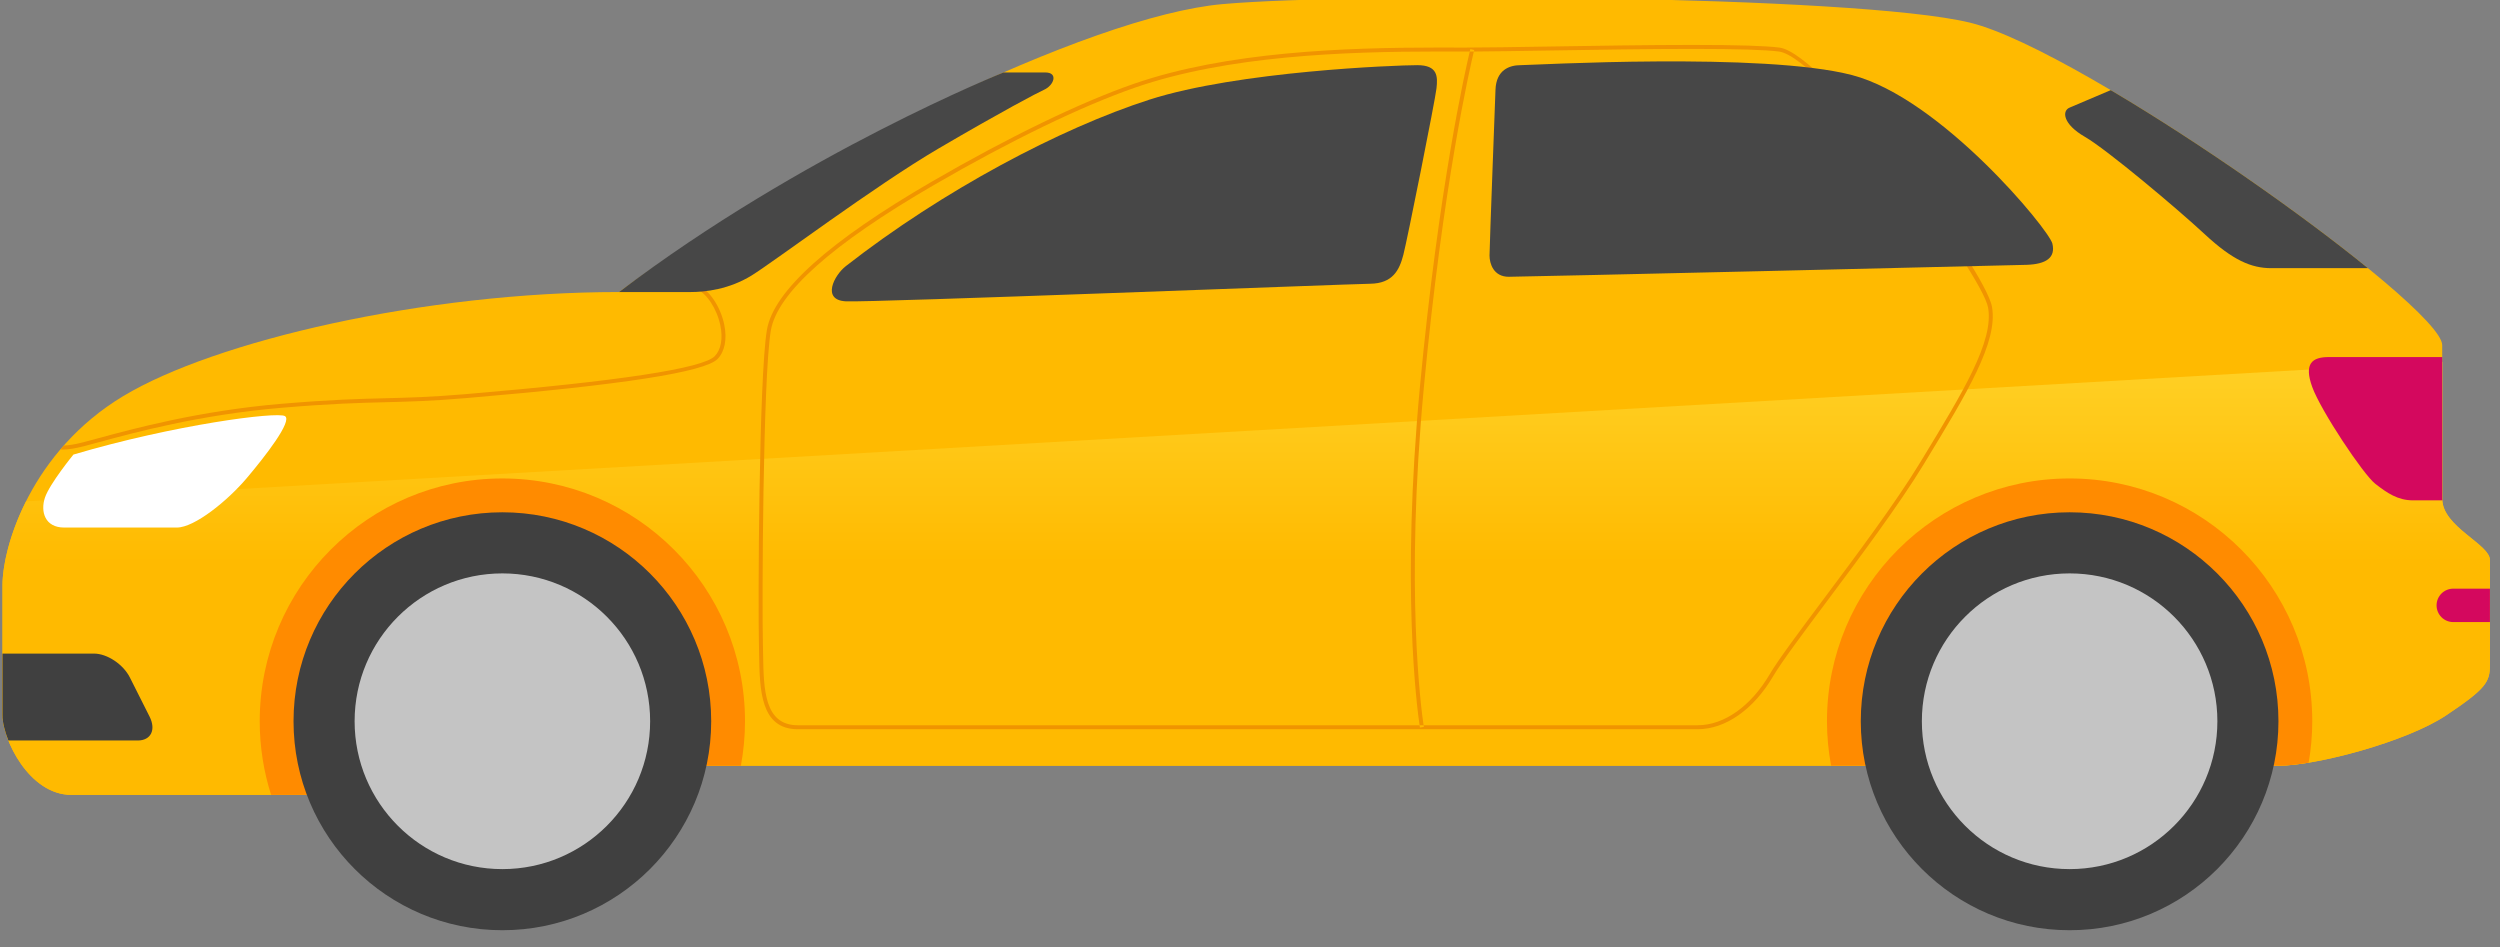 <?xml version="1.0" encoding="UTF-8" standalone="no"?>
<!DOCTYPE svg PUBLIC "-//W3C//DTD SVG 1.1//EN" "http://www.w3.org/Graphics/SVG/1.1/DTD/svg11.dtd">
<svg width="100%" height="100%" viewBox="0 0 314 119" version="1.1" xmlns="http://www.w3.org/2000/svg" xmlns:xlink="http://www.w3.org/1999/xlink" xml:space="preserve" xmlns:serif="http://www.serif.com/" style="fill-rule:evenodd;clip-rule:evenodd;stroke-linejoin:round;stroke-miterlimit:2;">
    <rect x="0" y="0" width="314" height="119" fill="#808080" stroke="none"/>
    <g id="Artboard1" transform="matrix(0.777,0,0,0.544,-29.549,-78.182)">
        <rect x="38.008" y="143.682" width="403.85" height="217.487" style="fill:none;"/>
        <clipPath id="_clip1">
            <rect x="38.008" y="143.682" width="403.85" height="217.487"/>
        </clipPath>
        <g clip-path="url(#_clip1)">
            <g id="OBJECTS" transform="matrix(1.286,0,0,1.838,-18.926,130.298)">
                <g transform="matrix(1,0,0,1,44.602,16.319)">
                    <path d="M0,80.833C0,83.833 3.334,90.833 8.667,90.833L48.333,90.833C53.667,90.833 59,87.166 66.5,87.166L286.083,87.166C290.833,87.166 302.167,84.166 307.167,80.833C312.167,77.5 312.667,76.666 312.667,74.5L312.667,61.333C312.667,59.333 306.667,57.166 306.667,53.666L306.667,34.333C306.667,29.333 261.667,-2.667 247.333,-6.167C233,-9.667 170.167,-10 153.333,-8.5C136.5,-7 100.334,10.833 77.5,27.666C53,27.666 26.667,33.822 15.167,40.744C3.667,47.666 0,59.5 0,64.5L0,80.833Z" style="fill:rgb(255,186,0);fill-rule:nonzero;"/>
                </g>
                <g transform="matrix(-1.3e-06,29.058,29.058,1.3e-06,200.936,48.977)">
                    <path d="M0.733,-5.278C0.878,-5.351 1.014,-5.38 1.096,-5.38L1.658,-5.38C1.761,-5.38 2.002,-5.265 2.002,-5.082L2.002,-3.717C2.002,-3.533 1.876,-3.35 1.876,-3.092L1.876,4.465C1.876,4.629 1.773,5.019 1.658,5.191C1.543,5.363 1.514,5.38 1.44,5.38L0.987,5.38C0.918,5.38 0.843,5.174 0.723,5.174L0.13,5.174L0.733,-5.278Z" style="fill:url(#_Linear2);fill-rule:nonzero;"/>
                </g>
                <g transform="matrix(1,0,0,1,223.267,56.229)">
                    <path d="M0,-0.283C2.4,-25.813 5.85,-40.658 6.281,-42.456C6.103,-42.455 5.937,-42.454 5.768,-42.454C5.23,-40.2 1.861,-25.414 -0.498,-0.33C-2.865,24.862 -0.868,39.96 -0.54,42.173L-0.035,42.173C-0.324,40.25 -2.39,25.138 0,-0.283" style="fill:rgb(240,148,0);fill-rule:nonzero;"/>
                </g>
                <g transform="matrix(1,0,0,1,134.49,54.492)">
                    <path d="M0,-2.103C0.904,-3.033 1.209,-4.6 0.837,-6.403C0.369,-8.676 -1.043,-10.77 -2.521,-11.383L-2.712,-10.921C-1.377,-10.368 -0.09,-8.425 0.348,-6.302C0.685,-4.664 0.428,-3.26 -0.358,-2.452C-1.854,-0.913 -12.399,0.693 -31.7,2.322C-36.069,2.691 -38.831,2.76 -41.754,2.834C-45.111,2.918 -48.581,3.005 -54.867,3.536C-65.143,4.404 -73.471,6.668 -77.945,7.884C-78.648,8.075 -79.264,8.243 -79.783,8.376C-80.863,8.655 -81.629,8.76 -82.175,8.775C-82.316,8.934 -82.446,9.095 -82.583,9.255C-82.492,9.261 -82.421,9.28 -82.323,9.28C-81.631,9.28 -80.741,9.14 -79.658,8.861C-79.137,8.726 -78.52,8.559 -77.813,8.366C-73.355,7.154 -65.056,4.898 -54.825,4.034C-48.554,3.505 -45.091,3.418 -41.742,3.334C-38.811,3.26 -36.042,3.19 -31.658,2.82C-11.96,1.158 -1.604,-0.453 0,-2.103" style="fill:rgb(240,148,0);fill-rule:nonzero;"/>
                </g>
                <g transform="matrix(1,0,0,1,285.856,46.791)">
                    <path d="M0,18.265L-0.208,18.607C-3.251,23.61 -8.286,30.339 -12.331,35.746C-15.405,39.857 -18.062,43.408 -19.136,45.235C-21.485,49.228 -24.862,51.612 -28.171,51.612L-62.624,51.612C-62.604,51.741 -62.593,51.811 -62.591,51.82L-63.084,51.904C-63.086,51.892 -63.103,51.788 -63.129,51.612L-141.296,51.612C-145.497,51.612 -145.572,47.107 -145.646,42.75C-145.653,42.323 -145.66,41.898 -145.671,41.48C-145.794,36.807 -145.685,7.965 -144.674,2.029C-143.873,-2.679 -136.975,-8.829 -124.17,-16.251C-114.566,-21.818 -105.589,-26.163 -98.894,-28.485C-87.312,-32.503 -72.516,-33.018 -60.919,-33.018L-57.421,-33.013C-57.233,-33.013 -57.024,-33.014 -56.821,-33.015C-56.776,-33.204 -56.749,-33.315 -56.747,-33.327L-56.261,-33.205C-56.264,-33.196 -56.28,-33.131 -56.308,-33.017C-53.89,-33.031 -50.558,-33.085 -46.778,-33.146C-40.978,-33.24 -34.403,-33.347 -28.828,-33.347C-23.22,-33.347 -19.662,-33.238 -17.953,-33.015C-12.446,-32.297 7.606,-5.085 8.333,-0.846C9.058,3.38 5.259,9.623 0,18.265M8.825,-0.931C8.001,-5.739 -12.214,-32.771 -17.889,-33.511C-19.619,-33.737 -23.197,-33.847 -28.828,-33.847C-34.407,-33.847 -40.983,-33.74 -46.786,-33.646C-51.181,-33.575 -54.976,-33.513 -57.421,-33.513L-60.919,-33.518C-72.555,-33.518 -87.405,-33 -99.058,-28.958C-105.782,-26.626 -114.79,-22.267 -124.421,-16.684C-137.36,-9.184 -144.34,-2.916 -145.167,1.945C-146.183,7.909 -146.294,36.812 -146.171,41.493C-146.16,41.91 -146.153,42.333 -146.146,42.759C-146.072,47.142 -145.988,52.112 -141.296,52.112L-28.171,52.112C-24.684,52.112 -21.146,49.636 -18.706,45.489C-17.645,43.685 -14.997,40.145 -11.931,36.046C-7.879,30.63 -2.837,23.89 0.22,18.867L0.427,18.525C5.741,9.79 9.581,3.479 8.825,-0.931" style="fill:rgb(240,148,0);fill-rule:nonzero;"/>
                </g>
                <g transform="matrix(1,0,0,1,304.435,103.485)">
                    <path d="M0,-36.083C-16.845,-36.083 -30.5,-22.428 -30.5,-5.583C-30.5,-3.675 -30.316,-1.811 -29.98,0L26.25,0C27.258,0 28.572,-0.142 30.05,-0.386C30.34,-2.076 30.5,-3.811 30.5,-5.583C30.5,-22.428 16.845,-36.083 0,-36.083" style="fill:rgb(255,139,0);fill-rule:nonzero;"/>
                </g>
                <g transform="matrix(1,0,0,1,111.102,71.07)">
                    <path d="M0,32.416L26.314,32.416C26.649,30.605 26.833,28.741 26.833,26.833C26.833,9.988 13.178,-3.667 -3.667,-3.667C-20.512,-3.667 -34.167,9.988 -34.167,26.833C-34.167,30.058 -33.663,33.165 -32.735,36.083L-18.167,36.083C-12.833,36.083 -7.5,32.416 0,32.416" style="fill:rgb(255,139,0);fill-rule:nonzero;"/>
                </g>
                <g transform="matrix(0,-1,-1,0,107.435,71.652)">
                    <path d="M-26.25,-26.25C-40.748,-26.25 -52.5,-14.498 -52.5,0C-52.5,14.498 -40.748,26.25 -26.25,26.25C-11.752,26.25 0,14.498 0,0C0,-14.498 -11.752,-26.25 -26.25,-26.25" style="fill:rgb(64,64,64);fill-rule:nonzero;"/>
                </g>
                <g transform="matrix(0,-1,-1,0,107.436,79.329)">
                    <path d="M-18.573,-18.573C-28.831,-18.573 -37.146,-10.258 -37.146,0C-37.146,10.258 -28.831,18.573 -18.573,18.573C-8.315,18.573 0,10.258 0,0C0,-10.258 -8.315,-18.573 -18.573,-18.573" style="fill:rgb(196,196,196);fill-rule:nonzero;"/>
                </g>
                <g transform="matrix(0,-1,-1,0,304.435,71.652)">
                    <path d="M-26.25,-26.25C-40.748,-26.25 -52.5,-14.498 -52.5,0C-52.5,14.498 -40.748,26.25 -26.25,26.25C-11.752,26.25 0,14.498 0,0C0,-14.498 -11.752,-26.25 -26.25,-26.25" style="fill:rgb(64,64,64);fill-rule:nonzero;"/>
                </g>
                <g transform="matrix(0,-1,-1,0,304.436,79.329)">
                    <path d="M-18.573,-18.573C-28.831,-18.573 -37.146,-10.258 -37.146,0C-37.146,10.258 -28.831,18.573 -18.573,18.573C-8.315,18.573 0,10.258 0,0C0,-10.258 -8.315,-18.573 -18.573,-18.573" style="fill:rgb(196,196,196);fill-rule:nonzero;"/>
                </g>
                <g transform="matrix(1,0,0,1,53.519,68.152)">
                    <path d="M0,-3.75C0,-3.75 -3,-0.083 -3.583,1.667C-4.167,3.417 -3.583,5.417 -1.167,5.417L13,5.417C15.25,5.417 19.417,2 21.75,-0.75C24.083,-3.5 27.583,-8 26.583,-8.583C25.583,-9.167 12.667,-7.5 0,-3.75" style="fill:white;fill-rule:nonzero;"/>
                </g>
                <g transform="matrix(1,0,0,1,60.613,97.319)">
                    <path d="M0,-4.917C-0.834,-6.574 -2.854,-7.917 -4.511,-7.917L-16.011,-7.917L-16.011,-0.167C-16.011,0.66 -15.749,1.795 -15.27,3L0.989,3C2.646,3 3.312,1.657 2.478,0L0,-4.917Z" style="fill:rgb(64,64,64);fill-rule:nonzero;"/>
                </g>
                <g transform="matrix(1,0,0,1,122.102,16.403)">
                    <path d="M0,27.583L9,27.583C10.833,27.583 13.833,27.25 16.667,25.5C19.5,23.75 32.146,14.25 40.146,9.562C48.146,4.875 52.678,2.502 53.396,2.187C54.677,1.625 55.239,0 53.583,0L48.323,0C48.323,0 23.083,10.083 0,27.583" style="fill:rgb(71,71,71);fill-rule:nonzero;"/>
                </g>
                <g transform="matrix(1,0,0,1,150.602,20.069)">
                    <path d="M0,20.667C-1.458,21.806 -3.083,24.917 0,25.084C3.083,25.25 63.083,22.917 65.917,22.875C68.75,22.834 69.583,21.167 70.083,19.25C70.583,17.334 74.083,-0.166 74.25,-1.666C74.417,-3.166 74.417,-4.583 71.833,-4.583C69.25,-4.583 49.333,-3.833 38.167,-0.25C27,3.334 12.167,11.167 0,20.667" style="fill:rgb(71,71,71);fill-rule:nonzero;"/>
                </g>
                <g transform="matrix(1,0,0,1,232.269,37.319)">
                    <path d="M0,-18.75C0,-18.75 -0.75,1.083 -0.75,2.083C-0.75,3.083 -0.251,4.75 1.666,4.75C3.583,4.75 64.25,3.333 66.75,3.25C69.25,3.167 70.416,2.333 70,0.583C69.583,-1.167 55.999,-17.667 44.832,-20.583C33.666,-23.5 4.582,-21.833 3.166,-21.833C1.75,-21.833 0.094,-21.24 0,-18.75" style="fill:rgb(71,71,71);fill-rule:nonzero;"/>
                </g>
                <g transform="matrix(1,0,0,1,309.605,40.986)">
                    <path d="M0,-22.363C-1.916,-21.547 -4.551,-20.425 -5.17,-20.167C-6.17,-19.75 -6.004,-18.084 -3.254,-16.5C-0.504,-14.917 8.33,-7.5 11.83,-4.25C15.33,-1 17.664,0 20.164,0L32.328,0C23.863,-6.881 11.056,-15.825 0,-22.363" style="fill:rgb(71,71,71);fill-rule:nonzero;"/>
                </g>
                <g transform="matrix(1,0,0,1,351.269,52.32)">
                    <path d="M0,17.666L0,-0.167L-14.25,-0.167C-16.334,-0.167 -17.418,0.624 -16.334,3.603C-15.25,6.583 -9.918,14.582 -8.418,15.749C-6.918,16.916 -5.584,17.833 -3.668,17.833L0.018,17.833C0.014,17.776 0,17.723 0,17.666" style="fill:rgb(212,8,94);fill-rule:nonzero;"/>
                </g>
                <g transform="matrix(1,0,0,1,357.269,81.246)">
                    <path d="M0,4.198L0,0L-4.609,0C-5.77,0 -6.709,0.94 -6.709,2.099C-6.709,3.258 -5.77,4.198 -4.609,4.198L0,4.198Z" style="fill:rgb(212,8,94);fill-rule:nonzero;"/>
                </g>
            </g>
        </g>
    </g>
    <defs>
        <linearGradient id="_Linear2" x1="0" y1="0" x2="1" y2="0" gradientUnits="userSpaceOnUse" gradientTransform="matrix(1,0,0,-1,0,-3.45273e-05)"><stop offset="0" style="stop-color:rgb(255,212,43);stop-opacity:1"/><stop offset="1" style="stop-color:rgb(255,186,0);stop-opacity:1"/></linearGradient>
    </defs>
</svg>
